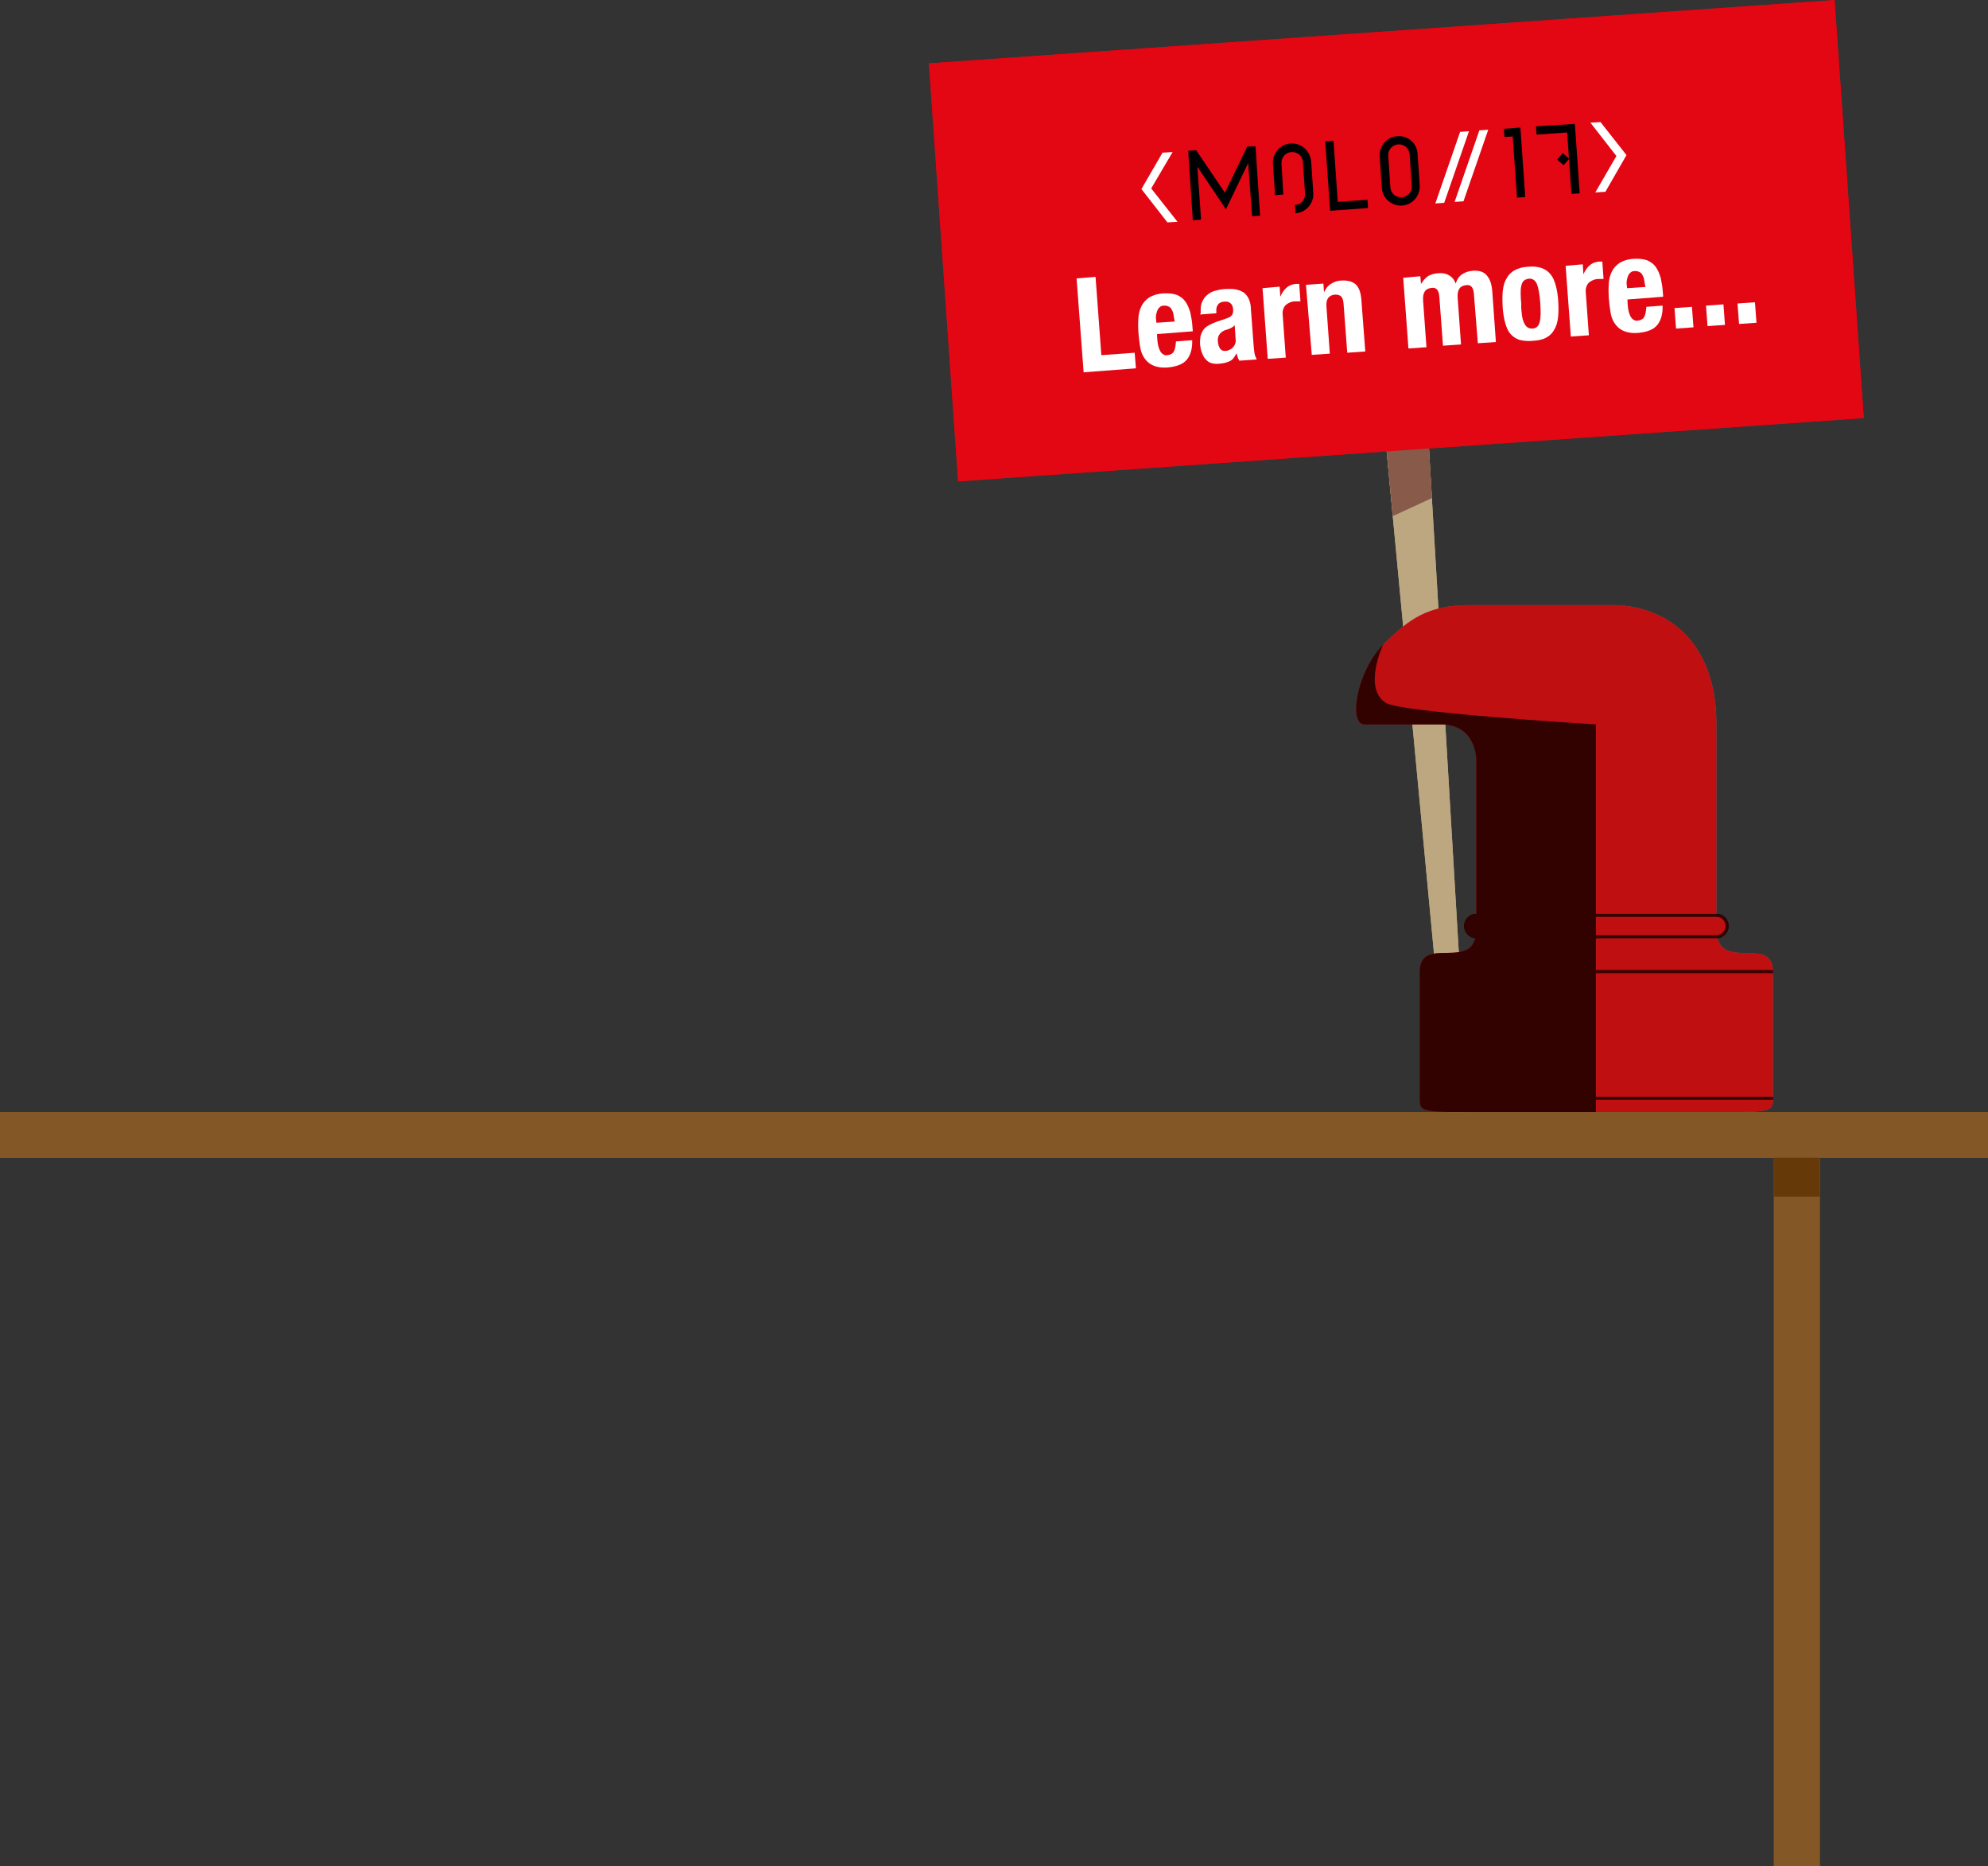 <?xml version="1.0" encoding="utf-8"?>
<!-- Generator: Adobe Illustrator 19.2.1, SVG Export Plug-In . SVG Version: 6.00 Build 0)  -->
<svg version="1.1" xmlns="http://www.w3.org/2000/svg" xmlns:xlink="http://www.w3.org/1999/xlink" x="0px" y="0px"
	 viewBox="0 0 650 610" width="650" height="610" style="enable-background:new 0 0 650 610;" xml:space="preserve">
<rect x="0" y="0" width="650" height="610" fill="#333333" stroke="none"/>
<style type="text/css">
	.st0{fill:#BCA780;}
	.st1{fill:#875A49;}
	.st2{fill:#E30613;}
	.st3{fill:#FFFFFF;}
	.st4{fill:#666666;}
	.st5{stroke:#000000;stroke-linecap:round;stroke-linejoin:round;stroke-miterlimit:10;}
	.st6{fill:#666666;stroke:#000000;stroke-linecap:round;stroke-linejoin:round;stroke-miterlimit:10;}
	.st7{fill:none;stroke:#000000;stroke-linejoin:round;stroke-miterlimit:10;}
	.st8{fill:#845727;}
	.st9{fill:#663909;}
	.st10{fill:#C00F11;}
	.st11{fill:#320200;}
	.st12{fill:#320200;stroke:#320200;stroke-miterlimit:10;}
	.st13{fill:#C00F11;stroke:#320200;stroke-miterlimit:10;}
	.st14{fill:none;stroke:#320200;stroke-linejoin:round;stroke-miterlimit:10;}
</style>
<g id="ormeggio1">
	<polygon class="st0" points="480.1,364.1 465.2,112.7 450.2,113.8 473.8,364.1 	"/>
	<polygon class="st1" points="465.2,112.7 450.2,113.8 455.4,168.7 468.2,162.8 	"/>
	<g>
		
			<rect x="308" y="10.2" transform="matrix(0.998 -6.975647e-02 6.975647e-02 0.998 -4.374 32.026)" class="st2" width="296.7" height="136.9"/>
		<g>
			<path class="st3" d="M599.1,127.9l-277.3,19.4l-8.2-117.9L590.9,10L599.1,127.9z"/>
		</g>
	</g>
	<g>
		<g>
			<g>
				<g>
					<g>
						<polygon class="st2" points="469.3,66.5 477.4,43.1 480.3,42.9 472.2,66.3 						"/>
						<polygon class="st2" points="475.6,66 483.7,42.6 486.6,42.4 478.5,65.8 						"/>
					</g>
					<polygon class="st2" points="523.3,39.9 520,40.1 528.5,51 521.6,62.9 524.9,62.7 531.8,50.7 					"/>
					<polygon class="st2" points="380.1,49.9 383.4,49.7 376.4,61.6 385,72.5 381.7,72.7 373.2,61.8 					"/>
				</g>
				<rect x="509.7" y="50.8" transform="matrix(0.656 -0.755 0.755 0.656 136.416 403.676)" width="2.8" height="2.8"/>
				<polygon points="491.7,42.1 491.9,44.8 494.6,44.6 496,64.6 498.7,64.4 497.3,44.4 497.1,41.7 				"/>
				<polygon points="502.2,41.3 502.4,44 512.4,43.3 513.8,63.4 516.5,63.2 515.1,43.1 514.9,40.5 				"/>
				<g>
					<polygon points="407.8,47.9 407.8,47.9 407.8,47.9 400.5,63 391.1,49.1 391.1,49.1 391.1,49.1 388.5,49.3 390,72 392.7,71.8 
						391.5,54.5 399.1,65.8 400.8,68.4 402.2,65.6 408.1,53.3 409.4,70.7 412,70.5 410.5,47.8 					"/>
					<path d="M456.9,44.5c-3.4,0.2-6,3.2-5.8,6.6l0.7,10.3c0.2,3.4,3.2,6,6.6,5.8c3.4-0.2,6-3.2,5.8-6.6l-0.7-10.3
						C463.3,46.8,460.4,44.3,456.9,44.5z M461.6,60.8c0.1,1.9-1.3,3.6-3.3,3.7c-1.9,0.1-3.6-1.3-3.7-3.3l-0.7-10.3
						c-0.1-1.9,1.3-3.6,3.3-3.7c1.9-0.1,3.6,1.3,3.7,3.3l0,0L461.6,60.8L461.6,60.8z"/>
					<polygon points="436,46 436,46 433.3,46.2 434.9,68.9 447.3,68 447.1,65.3 437.4,66 					"/>
				</g>
				<path d="M422,46.9c-3.4,0.2-6,3.2-5.8,6.6l0.7,10.3l2.7-0.2L419,53.4c-0.1-1.9,1.3-3.6,3.3-3.7c1.9-0.1,3.6,1.3,3.7,3.3l0,0
					l0.7,10.3l0,0c0.1,1.9-1.3,3.6-3.3,3.7l0.2,2.7c3.4-0.2,6-3.2,5.8-6.6l-0.7-10.3C428.4,49.3,425.5,46.7,422,46.9z"/>
			</g>
		</g>
	</g>
	<g>
		<path class="st4" d="M561.2,303.6c0-14.9,0-66.8,0-66.8c0-28.8-18-39-34-39c-1.4,0-34.4,0-46.5,0c-14,0-20,4.5-28.5,13
			s-11.5,26-6,26h25l0,0c11.5,0,11.5,11.5,11.5,11.5s0,40.4,0,55.3s-18.5,1.4-18.5,14.1s0,41.4,0,41.4c0,3.6,0,4.4,12.6,4.4h45h45
			c12.9,0,12.9-0.9,12.9-4.4c0,0,0-28.8,0-41.4S561.2,318.5,561.2,303.6z"/>
	</g>
	<path d="M521.8,236.8c-5.3-0.3-63.7-4-68.6-7c-7.7-4.7-1-19-1-19c-8.5,8.5-11.5,26-6,26h25c11.5,0,11.5,11.5,11.5,11.5
		s0,40.4,0,55.3s-18.5,1.4-18.5,14.1s0,41.4,0,41.4c0,3.6,0,4.4,12.6,4.4h45V236.8L521.8,236.8z"/>
	<g>
		<path class="st5" d="M482.7,299.2c-1.9,0-3.5,1.6-3.5,3.5s1.6,3.5,3.5,3.5h39.1v-7H482.7z"/>
		<path class="st6" d="M561.2,299.2h-39.9v7h39.9c1.9,0,3.5-1.6,3.5-3.5S563.2,299.2,561.2,299.2z"/>
	</g>
	<line class="st7" x1="579.7" y1="317.6" x2="521.8" y2="317.6"/>
	<line class="st7" x1="579.7" y1="359" x2="521.8" y2="359"/>
	<rect y="363.5" class="st8" width="650" height="15"/>
	<rect x="580" y="378.5" class="st8" width="15" height="231.5"/>
	<rect x="580" y="378.5" class="st9" width="15" height="12.7"/>
	<g>
		<path d="M352,91l6.2-0.5l1.9,25.6l10.9-0.8l0.4,5.1l-17.1,1.3L352,91z"/>
		<path d="M378.4,111c0.1,0.7,0.1,1.3,0.3,2c0.1,0.6,0.4,1.2,0.6,1.7c0.3,0.5,0.6,0.9,1,1.1c0.4,0.3,0.9,0.4,1.4,0.3
			c1-0.1,1.7-0.5,2.1-1.2c0.4-0.7,0.6-1.9,0.7-3.3l5.3-0.4c0.1,2.7-0.5,4.8-1.7,6.3c-1.2,1.5-3.2,2.3-6.1,2.6
			c-2.1,0.2-3.8-0.1-5.1-0.7c-1.3-0.6-2.2-1.5-2.9-2.6c-0.7-1.1-1.1-2.4-1.3-3.9c-0.2-1.4-0.4-2.9-0.5-4.4c-0.1-1.5-0.1-3,0-4.5
			c0.1-1.4,0.4-2.7,1-3.9c0.6-1.2,1.4-2.1,2.6-2.9c1.2-0.7,2.7-1.2,4.7-1.3c1.7-0.1,3.1,0.1,4.3,0.5c1.1,0.5,2.1,1.2,2.8,2.2
			c0.7,1,1.2,2.2,1.6,3.6c0.3,1.4,0.6,3,0.7,4.8l0.1,1.3l-11.7,0.9L378.4,111z M383.7,102.9c-0.1-0.7-0.3-1.2-0.6-1.7
			c-0.2-0.5-0.6-0.8-1-1c-0.4-0.2-0.9-0.3-1.5-0.3c-0.6,0-1.1,0.2-1.4,0.5c-0.4,0.3-0.6,0.7-0.8,1.1c-0.2,0.5-0.3,1-0.4,1.5
			c-0.1,0.6-0.1,1.1,0,1.6l0.1,0.9l6-0.4C383.9,104.3,383.8,103.6,383.7,102.9z"/>
		<path d="M392.6,102.2c-0.1-1.3,0-2.5,0.4-3.4c0.4-0.9,0.9-1.7,1.6-2.3c0.7-0.6,1.5-1.1,2.5-1.4c1-0.3,2-0.5,3.1-0.6
			c1.8-0.1,3.2-0.1,4.3,0.2c1.1,0.3,2,0.7,2.6,1.3c0.6,0.6,1.1,1.3,1.4,2.2c0.3,0.9,0.5,1.8,0.5,2.8l0.9,12.1
			c0.1,1.1,0.2,1.9,0.3,2.5c0.1,0.6,0.4,1.2,0.7,1.9l-5.7,0.4c-0.2-0.4-0.4-0.7-0.5-1.1c-0.1-0.4-0.3-0.8-0.4-1.2l-0.1,0
			c-0.6,1.3-1.3,2.1-2.2,2.5c-0.9,0.4-2,0.7-3.5,0.8c-1,0.1-1.9,0-2.7-0.3s-1.3-0.8-1.8-1.4c-0.5-0.6-0.8-1.3-1.1-2.1
			c-0.3-0.8-0.4-1.5-0.5-2.3c-0.1-1.1,0-2,0.1-2.8c0.2-0.8,0.5-1.5,0.9-2.1c0.4-0.6,1-1.1,1.7-1.5c0.7-0.4,1.6-0.8,2.6-1.2l3.3-1.1
			c0.9-0.3,1.5-0.7,1.8-1.1c0.3-0.4,0.4-1,0.4-1.8c-0.1-0.9-0.3-1.6-0.8-2c-0.5-0.5-1.2-0.7-2.2-0.6c-0.9,0.1-1.6,0.4-2,1
			c-0.4,0.6-0.6,1.3-0.5,2.2l0,0.6l-5.3,0.4L392.6,102.2z M402.5,107.2c-0.4,0.2-0.8,0.4-1.2,0.5c-1.2,0.3-2,0.8-2.5,1.5
			c-0.5,0.6-0.7,1.5-0.6,2.5c0.1,0.9,0.3,1.6,0.7,2.2c0.4,0.6,1,0.9,1.8,0.8c0.4,0,0.8-0.1,1.2-0.3c0.4-0.2,0.8-0.4,1.1-0.7
			c0.3-0.3,0.6-0.7,0.8-1.2c0.2-0.5,0.3-1,0.2-1.7l-0.3-4.5C403.4,106.7,402.9,107,402.5,107.2z"/>
		<path d="M418.4,93.7l0.2,3.1l0.1,0c0.5-1.2,1.2-2.1,2-2.8c0.8-0.7,1.8-1.1,3.1-1.2c0.2,0,0.4,0,0.5,0c0.2,0,0.4,0,0.5,0l0.4,5.7
			c-0.3,0-0.6,0-0.9,0c-0.3,0-0.6,0-0.9,0c-0.5,0-1,0.1-1.5,0.3c-0.5,0.2-1,0.5-1.4,0.8c-0.4,0.4-0.7,0.8-0.9,1.4
			c-0.2,0.5-0.3,1.2-0.2,2l1,13.9l-5.9,0.4l-1.7-23.1L418.4,93.7z"/>
		<path d="M432.7,92.7l0.2,2.7l0.1,0c0.5-1.2,1.3-2.1,2.3-2.7c1-0.6,2.1-1,3.4-1c1.9-0.1,3.4,0.3,4.5,1.2c1.1,1,1.7,2.6,1.9,4.9
			l1.3,17.1l-5.9,0.4l-1.2-15.9c-0.1-1.2-0.3-2-0.8-2.5c-0.4-0.4-1.1-0.6-2-0.6c-2.1,0.2-3,1.5-2.8,4l1.1,15.3l-5.9,0.4L427,93.1
			L432.7,92.7z"/>
		<path d="M464.4,90.3l0.2,2.4l0.1,0c0.7-1.1,1.4-1.9,2.3-2.5c0.9-0.5,2-0.8,3.3-0.9c1.4-0.1,2.5,0.1,3.5,0.7c1,0.6,1.7,1.4,2.1,2.6
			l0.1,0c0.4-1.3,1-2.2,2-2.9c1-0.7,2.2-1.1,3.6-1.2c2-0.1,3.5,0.3,4.5,1.5c1,1.1,1.6,2.8,1.8,5l1.2,16.8l-5.9,0.4L481.9,96
			c-0.1-1-0.3-1.7-0.7-2.2c-0.4-0.5-1-0.7-1.8-0.6c-0.9,0.1-1.7,0.4-2.2,1.1c-0.5,0.7-0.7,1.7-0.6,3.1l1.1,15.2l-5.9,0.4l-1.2-16.1
			c-0.1-1-0.3-1.7-0.7-2.2c-0.4-0.5-1-0.7-1.8-0.6c-0.9,0.1-1.7,0.4-2.2,1.1c-0.5,0.7-0.7,1.7-0.6,3.1l1.1,15.2l-5.9,0.4l-1.7-23.1
			L464.4,90.3z"/>
		<path d="M491.4,94.7c0.2-1.5,0.6-2.8,1.3-3.9c0.6-1.1,1.5-1.9,2.6-2.5c1.1-0.6,2.5-1,4.2-1.1c1.8-0.2,3.3,0,4.5,0.4
			c1.2,0.4,2.2,1.1,3,2.1c0.8,1,1.3,2.2,1.7,3.7c0.4,1.5,0.7,3.3,0.8,5.3c0.1,2,0.1,3.7-0.1,5.3c-0.2,1.5-0.6,2.8-1.3,3.9
			c-0.6,1.1-1.5,1.9-2.6,2.5c-1.1,0.6-2.5,0.9-4.2,1c-1.8,0.2-3.3,0-4.5-0.3c-1.2-0.4-2.2-1.1-3-2c-0.8-1-1.3-2.2-1.7-3.7
			c-0.4-1.5-0.7-3.3-0.8-5.3C491.2,98,491.2,96.2,491.4,94.7z M497.6,102.8c0.1,1,0.3,1.8,0.6,2.5c0.3,0.7,0.6,1.2,1.1,1.6
			c0.5,0.4,1,0.5,1.8,0.5c1.2-0.1,2-0.8,2.3-2.1c0.4-1.3,0.4-3.4,0.2-6.3c-0.2-2.9-0.6-4.9-1.1-6.2c-0.6-1.2-1.4-1.8-2.6-1.7
			c-0.7,0.1-1.3,0.3-1.7,0.7c-0.4,0.4-0.7,1-0.8,1.7c-0.2,0.7-0.2,1.6-0.2,2.6c0,1,0.1,2.1,0.2,3.3
			C497.3,100.7,497.5,101.8,497.6,102.8z"/>
		<path d="M517.5,86.4l0.2,3.1l0.1,0c0.5-1.2,1.2-2.1,2-2.8c0.8-0.7,1.8-1.1,3.1-1.2c0.2,0,0.4,0,0.5,0c0.2,0,0.4,0,0.5,0l0.4,5.7
			c-0.3,0-0.6,0-0.9,0c-0.3,0-0.6,0-0.9,0c-0.5,0-1,0.1-1.5,0.3c-0.5,0.2-1,0.5-1.4,0.8c-0.4,0.4-0.7,0.8-0.9,1.4
			c-0.2,0.5-0.3,1.2-0.2,2l1,13.9l-5.9,0.4l-1.7-23.1L517.5,86.4z"/>
		<path d="M532.2,99.7c0.1,0.7,0.1,1.3,0.3,2c0.1,0.6,0.4,1.2,0.6,1.7c0.3,0.5,0.6,0.9,1,1.1c0.4,0.3,0.9,0.4,1.4,0.3
			c1-0.1,1.7-0.5,2.1-1.2c0.4-0.7,0.6-1.9,0.7-3.3l5.3-0.4c0.1,2.7-0.5,4.8-1.7,6.3s-3.2,2.3-6.1,2.6c-2.1,0.2-3.8-0.1-5.1-0.7
			c-1.3-0.6-2.2-1.5-2.9-2.6c-0.7-1.1-1.1-2.4-1.3-3.9c-0.2-1.4-0.4-2.9-0.5-4.4c-0.1-1.5-0.1-3,0-4.5c0.1-1.4,0.4-2.7,1-3.9
			c0.6-1.2,1.4-2.1,2.6-2.9c1.2-0.7,2.7-1.2,4.7-1.3c1.7-0.1,3.1,0.1,4.3,0.5c1.1,0.5,2.1,1.2,2.8,2.2c0.7,1,1.2,2.2,1.6,3.6
			c0.3,1.4,0.6,3,0.7,4.8l0.1,1.3l-11.7,0.9L532.2,99.7z M537.6,91.6c-0.1-0.7-0.3-1.2-0.6-1.7c-0.2-0.5-0.6-0.8-1-1
			s-0.9-0.3-1.5-0.3c-0.6,0-1.1,0.2-1.4,0.5c-0.4,0.3-0.6,0.7-0.8,1.1c-0.2,0.5-0.3,1-0.4,1.5c-0.1,0.6-0.1,1.1,0,1.6l0.1,0.9l6-0.4
			C537.8,93,537.7,92.3,537.6,91.6z"/>
		<path d="M553.7,107l-5.7,0.4l-0.5-6.7l5.7-0.4L553.7,107z"/>
		<path d="M564,106.2l-5.7,0.4l-0.5-6.7l5.7-0.4L564,106.2z"/>
		<path d="M574.3,105.5l-5.7,0.4l-0.5-6.7l5.7-0.4L574.3,105.5z"/>
	</g>
</g>
<g id="ormeggio2">
	<polygon class="st0" points="480.1,364.1 465.2,112.7 450.2,113.8 473.8,364.1 	"/>
	<polygon class="st1" points="465.2,112.7 450.2,113.8 455.4,168.7 468.2,162.8 	"/>
	<g>
		
			<rect x="308" y="10.2" transform="matrix(0.998 -6.975647e-02 6.975647e-02 0.998 -4.374 32.026)" class="st2" width="296.7" height="136.9"/>
	</g>
	<g>
		<g>
			<g>
				<g>
					<g>
						<polygon class="st3" points="469.3,66.5 477.4,43.1 480.3,42.9 472.2,66.3 						"/>
						<polygon class="st3" points="475.6,66 483.7,42.6 486.6,42.4 478.5,65.8 						"/>
					</g>
					<polygon class="st3" points="523.3,39.9 520,40.1 528.5,51 521.6,62.9 524.9,62.7 531.8,50.7 					"/>
					<polygon class="st3" points="380.1,49.9 383.4,49.7 376.4,61.6 385,72.5 381.7,72.7 373.2,61.8 					"/>
				</g>
				<rect x="509.7" y="50.8" transform="matrix(0.656 -0.755 0.755 0.656 136.416 403.676)" width="2.8" height="2.8"/>
				<polygon points="491.7,42.1 491.9,44.8 494.6,44.6 496,64.6 498.7,64.4 497.3,44.4 497.1,41.7 				"/>
				<polygon points="502.2,41.3 502.4,44 512.4,43.3 513.8,63.4 516.5,63.2 515.1,43.1 514.9,40.5 				"/>
				<g>
					<polygon points="407.8,47.9 407.8,47.9 407.8,47.9 400.5,63 391.1,49.1 391.1,49.1 391.1,49.1 388.5,49.3 390,72 392.7,71.8 
						391.5,54.5 399.1,65.8 400.8,68.4 402.2,65.6 408.1,53.3 409.4,70.7 412,70.5 410.5,47.8 					"/>
					<path d="M456.9,44.5c-3.4,0.2-6,3.2-5.8,6.6l0.7,10.3c0.2,3.4,3.2,6,6.6,5.8c3.4-0.2,6-3.2,5.8-6.6l-0.7-10.3
						C463.3,46.8,460.4,44.3,456.9,44.5z M461.6,60.8c0.1,1.9-1.3,3.6-3.3,3.7c-1.9,0.1-3.6-1.3-3.7-3.3l-0.7-10.3
						c-0.1-1.9,1.3-3.6,3.3-3.7c1.9-0.1,3.6,1.3,3.7,3.3l0,0L461.6,60.8L461.6,60.8z"/>
					<polygon points="436,46 436,46 433.3,46.2 434.9,68.9 447.3,68 447.1,65.3 437.4,66 					"/>
				</g>
				<path d="M422,46.9c-3.4,0.2-6,3.2-5.8,6.6l0.7,10.3l2.7-0.2L419,53.4c-0.1-1.9,1.3-3.6,3.3-3.7c1.9-0.1,3.6,1.3,3.7,3.3l0,0
					l0.7,10.3l0,0c0.1,1.9-1.3,3.6-3.3,3.7l0.2,2.7c3.4-0.2,6-3.2,5.8-6.6l-0.7-10.3C428.4,49.3,425.5,46.7,422,46.9z"/>
			</g>
		</g>
	</g>
	<g>
		<path class="st10" d="M561.2,303.6c0-14.9,0-66.8,0-66.8c0-28.8-18-39-34-39c-1.4,0-34.4,0-46.5,0c-14,0-20,4.5-28.5,13
			s-11.5,26-6,26h25l0,0c11.5,0,11.5,11.5,11.5,11.5s0,40.4,0,55.3s-18.5,1.4-18.5,14.1s0,41.4,0,41.4c0,3.6,0,4.4,12.6,4.4h45h45
			c12.9,0,12.9-0.9,12.9-4.4c0,0,0-28.8,0-41.4S561.2,318.5,561.2,303.6z"/>
	</g>
	<path class="st11" d="M521.8,236.8c-5.3-0.3-63.7-4-68.6-7c-7.7-4.7-1-19-1-19c-8.5,8.5-11.5,26-6,26h25
		c11.5,0,11.5,11.5,11.5,11.5s0,40.4,0,55.3s-18.5,1.4-18.5,14.1s0,41.4,0,41.4c0,3.6,0,4.4,12.6,4.4h45V236.8L521.8,236.8z"/>
	<g>
		<path class="st12" d="M482.7,299.2c-1.9,0-3.5,1.6-3.5,3.5s1.6,3.5,3.5,3.5h39.1v-7H482.7z"/>
		<path class="st13" d="M561.2,299.2h-39.9v7h39.9c1.9,0,3.5-1.6,3.5-3.5S563.2,299.2,561.2,299.2z"/>
	</g>
	<line class="st14" x1="579.7" y1="317.6" x2="521.8" y2="317.6"/>
	<line class="st14" x1="579.7" y1="359" x2="521.8" y2="359"/>
	<rect y="363.5" class="st8" width="650" height="15"/>
	<rect x="580" y="378.5" class="st8" width="15" height="231.5"/>
	<rect x="580" y="378.5" class="st9" width="15" height="12.7"/>
	<g>
		<path class="st3" d="M352,91l6.2-0.5l1.9,25.6l10.9-0.8l0.4,5.1l-17.1,1.3L352,91z"/>
		<path class="st3" d="M378.4,111c0.1,0.7,0.1,1.3,0.3,2c0.1,0.6,0.4,1.2,0.6,1.7c0.3,0.5,0.6,0.9,1,1.1c0.4,0.3,0.9,0.4,1.4,0.3
			c1-0.1,1.7-0.5,2.1-1.2c0.4-0.7,0.6-1.9,0.7-3.3l5.3-0.4c0.1,2.7-0.5,4.8-1.7,6.3c-1.2,1.5-3.2,2.3-6.1,2.6
			c-2.1,0.2-3.8-0.1-5.1-0.7c-1.3-0.6-2.2-1.5-2.9-2.6c-0.7-1.1-1.1-2.4-1.3-3.9c-0.2-1.4-0.4-2.9-0.5-4.4c-0.1-1.5-0.1-3,0-4.5
			c0.1-1.4,0.4-2.7,1-3.9c0.6-1.2,1.4-2.1,2.6-2.9c1.2-0.7,2.7-1.2,4.7-1.3c1.7-0.1,3.1,0.1,4.3,0.5c1.1,0.5,2.1,1.2,2.8,2.2
			c0.7,1,1.2,2.2,1.6,3.6c0.3,1.4,0.6,3,0.7,4.8l0.1,1.3l-11.7,0.9L378.4,111z M383.7,102.9c-0.1-0.7-0.3-1.2-0.6-1.7
			c-0.2-0.5-0.6-0.8-1-1c-0.4-0.2-0.9-0.3-1.5-0.3c-0.6,0-1.1,0.2-1.4,0.5c-0.4,0.3-0.6,0.7-0.8,1.1c-0.2,0.5-0.3,1-0.4,1.5
			c-0.1,0.6-0.1,1.1,0,1.6l0.1,0.9l6-0.4C383.9,104.3,383.8,103.6,383.7,102.9z"/>
		<path class="st3" d="M392.6,102.2c-0.1-1.3,0-2.5,0.4-3.4c0.4-0.9,0.9-1.7,1.6-2.3c0.7-0.6,1.5-1.1,2.5-1.4c1-0.3,2-0.5,3.1-0.6
			c1.8-0.1,3.2-0.1,4.3,0.2c1.1,0.3,2,0.7,2.6,1.3c0.6,0.6,1.1,1.3,1.4,2.2c0.3,0.9,0.5,1.8,0.5,2.8l0.9,12.1
			c0.1,1.1,0.2,1.9,0.3,2.5c0.1,0.6,0.4,1.2,0.7,1.9l-5.7,0.4c-0.2-0.4-0.4-0.7-0.5-1.1c-0.1-0.4-0.3-0.8-0.4-1.2l-0.1,0
			c-0.6,1.3-1.3,2.1-2.2,2.5c-0.9,0.4-2,0.7-3.5,0.8c-1,0.1-1.9,0-2.7-0.3s-1.3-0.8-1.8-1.4c-0.5-0.6-0.8-1.3-1.1-2.1
			c-0.3-0.8-0.4-1.5-0.5-2.3c-0.1-1.1,0-2,0.1-2.8c0.2-0.8,0.5-1.5,0.9-2.1c0.4-0.6,1-1.1,1.7-1.5c0.7-0.4,1.6-0.8,2.6-1.2l3.3-1.1
			c0.9-0.3,1.5-0.7,1.8-1.1c0.3-0.4,0.4-1,0.4-1.8c-0.1-0.9-0.3-1.6-0.8-2c-0.5-0.5-1.2-0.7-2.2-0.6c-0.9,0.1-1.6,0.4-2,1
			c-0.4,0.6-0.6,1.3-0.5,2.2l0,0.6l-5.3,0.4L392.6,102.2z M402.5,107.2c-0.4,0.2-0.8,0.4-1.2,0.5c-1.2,0.3-2,0.8-2.5,1.5
			c-0.5,0.6-0.7,1.5-0.6,2.5c0.1,0.9,0.3,1.6,0.7,2.2c0.4,0.6,1,0.9,1.8,0.8c0.4,0,0.8-0.1,1.2-0.3c0.4-0.2,0.8-0.4,1.1-0.7
			c0.3-0.3,0.6-0.7,0.8-1.2c0.2-0.5,0.3-1,0.2-1.7l-0.3-4.5C403.4,106.7,402.9,107,402.5,107.2z"/>
		<path class="st3" d="M418.4,93.7l0.2,3.1l0.1,0c0.5-1.2,1.2-2.1,2-2.8c0.8-0.7,1.8-1.1,3.1-1.2c0.2,0,0.4,0,0.5,0
			c0.2,0,0.4,0,0.5,0l0.4,5.7c-0.3,0-0.6,0-0.9,0c-0.3,0-0.6,0-0.9,0c-0.5,0-1,0.1-1.5,0.3c-0.5,0.2-1,0.5-1.4,0.8
			c-0.4,0.4-0.7,0.8-0.9,1.4c-0.2,0.5-0.3,1.2-0.2,2l1,13.9l-5.9,0.4l-1.7-23.1L418.4,93.7z"/>
		<path class="st3" d="M432.7,92.7l0.2,2.7l0.1,0c0.5-1.2,1.3-2.1,2.3-2.7c1-0.6,2.1-1,3.4-1c1.9-0.1,3.4,0.3,4.5,1.2
			c1.1,1,1.7,2.6,1.9,4.9l1.3,17.1l-5.9,0.4l-1.2-15.9c-0.1-1.2-0.3-2-0.8-2.5c-0.4-0.4-1.1-0.6-2-0.6c-2.1,0.2-3,1.5-2.8,4
			l1.1,15.3l-5.9,0.4L427,93.1L432.7,92.7z"/>
		<path class="st3" d="M464.4,90.3l0.2,2.4l0.1,0c0.7-1.1,1.4-1.9,2.3-2.5c0.9-0.5,2-0.8,3.3-0.9c1.4-0.1,2.5,0.1,3.5,0.7
			c1,0.6,1.7,1.4,2.1,2.6l0.1,0c0.4-1.3,1-2.2,2-2.9c1-0.7,2.2-1.1,3.6-1.2c2-0.1,3.5,0.3,4.5,1.5c1,1.1,1.6,2.8,1.8,5l1.2,16.8
			l-5.9,0.4L481.9,96c-0.1-1-0.3-1.7-0.7-2.2c-0.4-0.5-1-0.7-1.8-0.6c-0.9,0.1-1.7,0.4-2.2,1.1c-0.5,0.7-0.7,1.7-0.6,3.1l1.1,15.2
			l-5.9,0.4l-1.2-16.1c-0.1-1-0.3-1.7-0.7-2.2c-0.4-0.5-1-0.7-1.8-0.6c-0.9,0.1-1.7,0.4-2.2,1.1c-0.5,0.7-0.7,1.7-0.6,3.1l1.1,15.2
			l-5.9,0.4l-1.7-23.1L464.4,90.3z"/>
		<path class="st3" d="M491.4,94.7c0.2-1.5,0.6-2.8,1.3-3.9c0.6-1.1,1.5-1.9,2.6-2.5c1.1-0.6,2.5-1,4.2-1.1c1.8-0.2,3.3,0,4.5,0.4
			c1.2,0.4,2.2,1.1,3,2.1c0.8,1,1.3,2.2,1.7,3.7c0.4,1.5,0.7,3.3,0.8,5.3c0.1,2,0.1,3.7-0.1,5.3c-0.2,1.5-0.6,2.8-1.3,3.9
			c-0.6,1.1-1.5,1.9-2.6,2.5c-1.1,0.6-2.5,0.9-4.2,1c-1.8,0.2-3.3,0-4.5-0.3c-1.2-0.4-2.2-1.1-3-2c-0.8-1-1.3-2.2-1.7-3.7
			c-0.4-1.5-0.7-3.3-0.8-5.3C491.2,98,491.2,96.2,491.4,94.7z M497.6,102.8c0.1,1,0.3,1.8,0.6,2.5c0.3,0.7,0.6,1.2,1.1,1.6
			c0.5,0.4,1,0.5,1.8,0.5c1.2-0.1,2-0.8,2.3-2.1c0.4-1.3,0.4-3.4,0.2-6.3c-0.2-2.9-0.6-4.9-1.1-6.2c-0.6-1.2-1.4-1.8-2.6-1.7
			c-0.7,0.1-1.3,0.3-1.7,0.7c-0.4,0.4-0.7,1-0.8,1.7c-0.2,0.7-0.2,1.6-0.2,2.6c0,1,0.1,2.1,0.2,3.3
			C497.3,100.7,497.5,101.8,497.6,102.8z"/>
		<path class="st3" d="M517.5,86.4l0.2,3.1l0.1,0c0.5-1.2,1.2-2.1,2-2.8c0.8-0.7,1.8-1.1,3.1-1.2c0.2,0,0.4,0,0.5,0
			c0.2,0,0.4,0,0.5,0l0.4,5.7c-0.3,0-0.6,0-0.9,0c-0.3,0-0.6,0-0.9,0c-0.5,0-1,0.1-1.5,0.3c-0.5,0.2-1,0.5-1.4,0.8
			c-0.4,0.4-0.7,0.8-0.9,1.4c-0.2,0.5-0.3,1.2-0.2,2l1,13.9l-5.9,0.4l-1.7-23.1L517.5,86.4z"/>
		<path class="st3" d="M532.2,99.7c0.1,0.7,0.1,1.3,0.3,2c0.1,0.6,0.4,1.2,0.6,1.7c0.3,0.5,0.6,0.9,1,1.1c0.4,0.3,0.9,0.4,1.4,0.3
			c1-0.1,1.7-0.5,2.1-1.2c0.4-0.7,0.6-1.9,0.7-3.3l5.3-0.4c0.1,2.7-0.5,4.8-1.7,6.3s-3.2,2.3-6.1,2.6c-2.1,0.2-3.8-0.1-5.1-0.7
			c-1.3-0.6-2.2-1.5-2.9-2.6c-0.7-1.1-1.1-2.4-1.3-3.9c-0.2-1.4-0.4-2.9-0.5-4.4c-0.1-1.5-0.1-3,0-4.5c0.1-1.4,0.4-2.7,1-3.9
			c0.6-1.2,1.4-2.1,2.6-2.9c1.2-0.7,2.7-1.2,4.7-1.3c1.7-0.1,3.1,0.1,4.3,0.5c1.1,0.5,2.1,1.2,2.8,2.2c0.7,1,1.2,2.2,1.6,3.6
			c0.3,1.4,0.6,3,0.7,4.8l0.1,1.3l-11.7,0.9L532.2,99.7z M537.6,91.6c-0.1-0.7-0.3-1.2-0.6-1.7c-0.2-0.5-0.6-0.8-1-1
			s-0.9-0.3-1.5-0.3c-0.6,0-1.1,0.2-1.4,0.5c-0.4,0.3-0.6,0.7-0.8,1.1c-0.2,0.5-0.3,1-0.4,1.5c-0.1,0.6-0.1,1.1,0,1.6l0.1,0.9l6-0.4
			C537.8,93,537.7,92.3,537.6,91.6z"/>
		<path class="st3" d="M553.7,107l-5.7,0.4l-0.5-6.7l5.7-0.4L553.7,107z"/>
		<path class="st3" d="M564,106.2l-5.7,0.4l-0.5-6.7l5.7-0.4L564,106.2z"/>
		<path class="st3" d="M574.3,105.5l-5.7,0.4l-0.5-6.7l5.7-0.4L574.3,105.5z"/>
	</g>
</g>
</svg>
